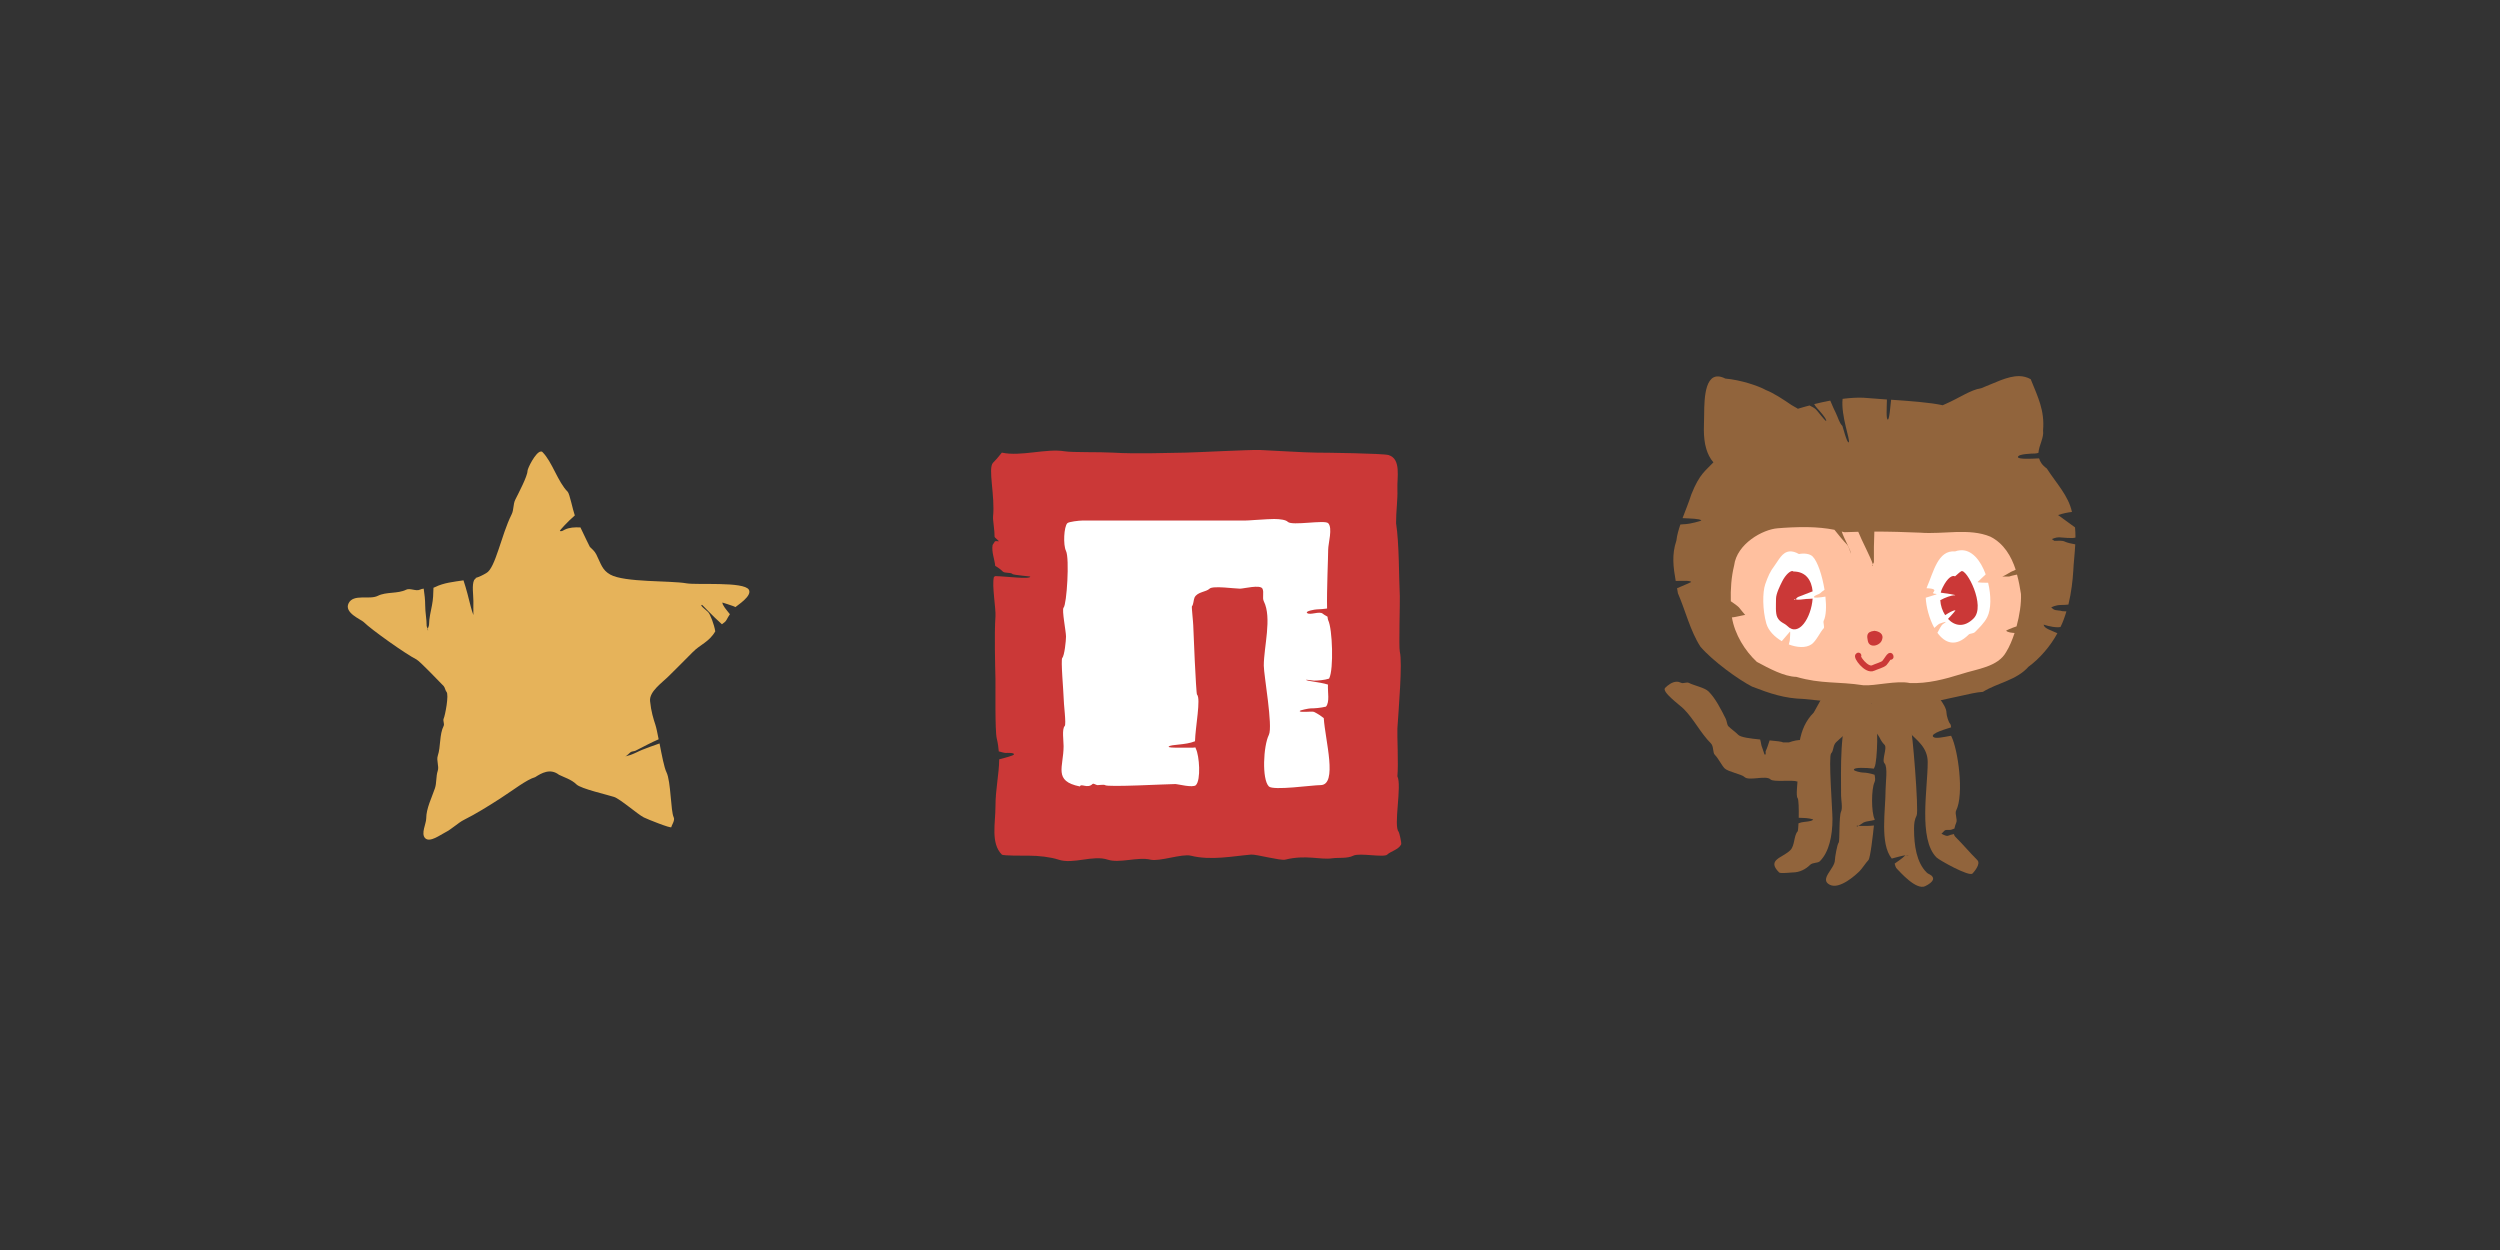 <svg xmlns="http://www.w3.org/2000/svg" xmlns:svg="http://www.w3.org/2000/svg" id="svg2" width="354.331" height="177.165" version="1.1"><rect width="100%" height="100%" fill="#333333" stroke="none"/><g id="layer1" transform="translate(0,-875.197)"><path style="fill:#cb3837;fill-opacity:1;stroke:#fff;stroke-width:1px;stroke-linecap:butt;stroke-linejoin:miter;stroke-opacity:0" id="path4251" d="m 178.589,938.974 c -1.524,-0.048 -9.28,0.361 -10.531,0.375 -2.202,0.024 -7.046,0.209 -10.375,0 -1.713,-0.107 -5.704,-0.008 -6.781,-0.188 -2.629,-0.438 -6.207,0.776 -8.906,0.188 -0.567,0.709 -0.887,1.075 -1.25,1.438 -0.757,0.757 0.313,4.708 0,7.656 -0.042,0.397 0.241,2.05 0.219,2.844 0.022,0.03 0.037,0.068 0.062,0.094 l 0.562,0.531 c -0.26,-0.013 -0.532,-0.031 -0.562,0 -0.04,0.04 -0.174,0.274 -0.344,0.531 -0.163,1.011 0.267,1.946 0.375,2.969 0.372,0.199 0.726,0.451 1.031,0.75 0.011,0.01 0.021,0.021 0.031,0.031 0.298,0.298 1.109,0.077 1.406,0.375 0.122,0.122 2.5,0.33 2.5,0.344 0,0.439 -3.409,-0.03 -4.969,-0.062 -0.06,0.038 -0.142,0.093 -0.188,0.125 -0.31,1.228 0.299,4.427 0.219,5.594 -0.17,2.475 -0.044,6.811 0,8.906 0.024,1.129 -0.087,7.307 0.188,8.406 0.156,0.626 0.234,1.229 0.281,1.812 0.36,0.111 0.865,0.219 0.906,0.219 0.301,0 1.25,-0.057 1.25,0.188 0,0.196 -1.194,0.467 -2.094,0.719 -0.019,2.148 -0.531,4.175 -0.531,6.719 0,2.292 -0.695,5.18 0.906,6.781 0.178,0.178 3.062,0.156 3.906,0.156 1.262,0 2.994,0.185 4.125,0.562 2.089,0.696 4.879,-0.696 6.969,0 1.655,0.552 4.325,-0.434 6.062,0 1.245,0.311 4.475,-0.873 5.719,-0.562 2.854,0.713 5.933,0.065 8.562,-0.156 0.676,-0.057 4.152,0.884 4.812,0.719 2.909,-0.727 4.991,0.043 6.625,-0.188 0.979,-0.138 2.157,0.062 3.031,-0.375 0.887,-0.444 4.347,0.309 4.812,-0.156 0.459,-0.459 1.593,-0.686 1.969,-1.438 0.092,-0.184 -0.277,-1.714 -0.344,-1.781 -0.783,-0.783 0.478,-6.543 -0.188,-7.875 0.165,-1.634 -0.052,-5.957 0,-6.781 0.166,-2.642 0.738,-9.299 0.344,-10.875 -0.159,-0.638 0.039,-7.152 0,-7.875 -0.133,-2.44 -0.073,-7.427 -0.531,-10.344 -0.012,-1.631 0.244,-3.319 0.188,-4.812 -0.065,-1.723 0.565,-4.279 -1.25,-4.844 -0.756,-0.235 -8.902,-0.344 -10.188,-0.344 -1.682,0 -6.815,-0.337 -8.031,-0.375 z"/><path style="fill:#fff;fill-opacity:1;stroke:#fff;stroke-width:1px;stroke-linecap:butt;stroke-linejoin:miter;stroke-opacity:0" id="path4253" d="m 180.589,948.756 c -0.299,-0.003 -0.62,0.019 -0.938,0.031 -1.268,0.05 -2.6,0.188 -3.219,0.188 l -23.031,0 c -0.435,0 -1.912,0.162 -2.125,0.375 -0.481,0.481 -0.62,3.073 -0.188,3.938 0.517,1.034 0.105,7.582 -0.344,8.031 -0.276,0.276 0.344,3.376 0.344,4.094 0,0.604 -0.221,2.721 -0.531,3.031 -0.231,0.231 0.188,4.925 0.188,5.531 0,0.98 0.407,3.874 0.156,4.125 -0.409,0.409 -0.156,2.091 -0.156,2.844 0,2.99 -1.504,4.955 2.312,5.719 0.157,-0.493 1.08,0.357 1.781,-0.344 0.154,-0.154 0.496,0.156 0.719,0.156 0.169,0 0.955,-0.108 1.062,0 0.315,0.315 8.921,-0.156 10,-0.156 0.258,0 2.459,0.572 2.875,0.156 0.733,-0.733 0.498,-4.161 0,-5.156 -0.024,-0.047 -0.047,-0.12 -0.062,-0.188 -0.116,0.01 -0.29,0.031 -0.344,0.031 l -2.531,0 c -0.083,0 -1.057,-0.005 -0.906,-0.156 0.336,-0.336 2.34,-0.181 3.719,-0.75 0.052,-2.039 0.856,-6.05 0.281,-6.625 -0.137,-0.137 -0.531,-9.456 -0.531,-9.812 0,-0.358 -0.25,-2.625 -0.188,-2.688 0.227,-0.227 0.233,-0.965 0.375,-1.25 0.411,-0.822 1.643,-0.768 2.125,-1.25 0.453,-0.453 3.598,0 4.312,0 0.521,0 2.878,-0.619 3.188,0 0.253,0.505 -0.058,1.29 0.188,1.781 1.184,2.368 0,6.454 0,9.125 0,1.352 1.317,8.616 0.719,9.812 -0.784,1.567 -1.011,6.301 0,7.312 0.615,0.615 6.147,-0.188 7.312,-0.188 2.495,0 0.661,-6.388 0.469,-9.5 -0.377,-0.301 -0.804,-0.59 -1.375,-0.875 -0.273,-0.136 -2.031,0.139 -2.031,-0.125 0,-0.117 1.304,-0.375 1.531,-0.375 0.6,0 1.432,-0.066 2.188,-0.25 0.556,-0.662 0.225,-2.029 0.281,-3.125 -1.304,-0.406 -3.094,-0.479 -3.094,-0.688 0,-0.024 1.008,0.125 1.125,0.125 0.477,0 1.507,-0.064 2.125,-0.281 0.009,-0.02 0.022,-0.043 0.031,-0.062 0.633,-1.266 0.462,-6.982 -0.156,-8.219 -0.042,-0.083 -0.068,-0.28 -0.094,-0.5 -0.3,-0.159 -0.598,-0.348 -0.656,-0.406 -0.45,-0.45 -1.854,0.271 -2.25,-0.125 -0.266,-0.266 1.171,-0.5 1.375,-0.5 0.309,0 1.337,-0.084 1.469,-0.125 -0.059,-2.571 0.156,-7.231 0.156,-8.344 0,-0.861 0.668,-3.082 0,-3.75 -0.507,-0.507 -5.129,0.403 -5.719,-0.188 -0.285,-0.285 -1.04,-0.397 -1.938,-0.406 z"/><path style="fill:#e6b35a;fill-opacity:1;stroke:#fff;stroke-width:.671;stroke-linecap:butt;stroke-linejoin:miter;stroke-miterlimit:4;stroke-opacity:0;stroke-dasharray:none" id="path4097" d="m 76.609,939.198 c -0.717,0.126 -1.844,2.385 -1.844,2.745 0,0.731 -1.264,3.136 -1.718,4.044 -0.361,0.722 -0.184,1.415 -0.545,2.137 -1.467,2.935 -2.284,7.624 -3.583,8.298 -0.491,0.295 -0.991,0.538 -1.509,0.692 0.002,0.035 -0.002,0.07 0,0.105 -0.087,0.051 -0.173,0.115 -0.21,0.189 -0.34,0.681 -0.105,2.108 -0.105,2.997 0,0.689 -0.015,1.342 0,1.97 -0.148,-0.417 -0.281,-0.831 -0.377,-1.215 -0.301,-1.203 -0.611,-2.463 -1.027,-3.709 -1.385,0.207 -2.794,0.339 -4.044,0.964 -0.066,0.033 -0.138,0.063 -0.21,0.084 -0.019,0.843 -0.046,1.654 -0.21,2.473 -0.164,0.821 -0.419,1.913 -0.419,2.745 0,0.176 -0.126,0.434 -0.189,0.608 0.029,0.078 0.078,0.21 0.063,0.21 -0.093,0 -0.096,-0.118 -0.063,-0.21 -0.058,-0.156 -0.147,-0.342 -0.147,-0.398 0,-0.993 -0.21,-1.924 -0.21,-2.955 0,-0.758 -0.095,-1.565 -0.21,-2.347 -0.182,0.024 -0.388,0.069 -0.545,0.147 -0.52,0.26 -1.408,-0.26 -1.928,0 -1.216,0.608 -2.825,0.27 -4.044,0.88 -1.181,0.59 -3.439,-0.33 -4.128,1.048 -0.678,1.356 1.77,2.294 2.137,2.661 1.065,1.065 5.997,4.56 7.481,5.302 0.479,0.239 3.274,3.19 3.856,3.772 0.168,0.168 0.25,0.669 0.398,0.817 0.382,0.382 -0.197,3.391 -0.398,3.793 -0.142,0.284 0.142,0.743 0,1.027 -0.626,1.252 -0.395,2.924 -0.838,4.254 -0.213,0.638 0.213,1.478 0,2.116 -0.264,0.792 -0.142,1.705 -0.398,2.473 -0.43,1.289 -1.236,2.854 -1.236,4.275 0,0.766 -0.79,2.164 -0.147,2.808 0.656,0.656 2.132,-0.469 2.829,-0.817 0.928,-0.464 1.848,-1.375 2.661,-1.781 1.681,-0.84 3.492,-1.966 5.155,-3.039 1.908,-1.23 3.709,-2.66 4.945,-3.018 0.897,-0.58 2.132,-1.296 3.374,-0.335 0.714,0.357 1.78,0.669 2.473,1.362 0.615,0.615 4.421,1.473 5.344,1.781 0.85,0.283 3.389,2.491 4.191,2.892 0.542,0.271 3.919,1.621 3.919,1.383 0,-0.221 0.551,-0.952 0.335,-1.383 -0.437,-0.873 -0.394,-5.125 -1.027,-6.391 -0.324,-0.647 -0.663,-2.441 -0.985,-4.086 -0.891,0.308 -1.784,0.634 -2.452,0.901 -0.581,0.233 -1.1,0.541 -1.676,0.733 -0.154,0.051 -0.481,0.135 -0.65,0.189 -0.011,0.007 -0.06,0.042 -0.063,0.042 -0.09,0 -0.031,-0.012 0.063,-0.042 0.117,-0.078 0.604,-0.52 0.65,-0.566 0.136,-0.136 0.555,-0.141 0.733,-0.231 1.109,-0.555 2.155,-1.136 3.269,-1.614 -0.168,-0.838 -0.314,-1.613 -0.461,-2.054 -0.259,-0.778 -0.612,-1.9 -0.754,-3.353 -0.134,-1.368 1.666,-2.567 2.682,-3.583 0.699,-0.699 2.488,-2.462 3.353,-3.353 1.067,-1.1 2.313,-1.417 3.206,-2.955 -0.158,-0.98 -0.705,-2.423 -1.027,-2.745 -0.312,-0.312 -1.279,-1.006 -0.838,-1.006 0.044,0 1.483,1.578 2.808,2.745 0.273,-0.192 0.537,-0.382 0.671,-0.65 0.117,-0.234 0.284,-0.507 0.461,-0.775 -0.535,-0.659 -1.069,-1.274 -1.069,-1.655 0,-0.023 1.439,0.473 1.53,0.503 0.1,0.034 0.214,0.082 0.314,0.147 0.21,-0.21 2.441,-1.584 1.907,-2.473 -0.709,-1.179 -7.345,-0.636 -8.843,-0.901 -2.277,-0.403 -8.777,-0.108 -10.792,-1.236 -1.164,-0.652 -1.308,-1.505 -1.991,-2.871 -0.247,-0.493 -0.672,-0.818 -0.901,-1.048 -0.037,-0.037 -0.74,-1.509 -1.341,-2.766 -0.822,-0.043 -1.606,0.007 -2.221,0.314 -0.106,0.053 -0.516,0.343 -0.692,0.168 -0.042,-0.042 1.131,-1.341 2.116,-2.179 -0.294,-0.822 -0.734,-3.081 -1.006,-3.353 -1.417,-1.417 -2.189,-4.243 -3.583,-5.637 -0.081,-0.081 -0.17,-0.081 -0.272,-0.063 z"/><path style="fill:#91643c;fill-opacity:1;stroke:#fff;stroke-width:1.391px;stroke-linecap:butt;stroke-linejoin:miter;stroke-opacity:0" id="path4440" d="m 286.188,928.508 c -1.683,-0.025 -3.546,1.008 -5.406,1.719 -1.517,0.225 -3.117,1.406 -5.094,2.25 -0.121,0.052 -0.22,0.107 -0.344,0.156 -1.815,-0.395 -4.64,-0.602 -7.312,-0.781 -0.106,0.972 -0.243,2.812 -0.469,2.812 -0.261,0 -0.149,-1.732 -0.125,-2.844 -1.167,-0.077 -2.471,-0.173 -3.312,-0.25 -0.896,-0.045 -1.92,0.029 -2.969,0.156 -0.262,2.399 1.13,5.902 0.875,6.156 -0.241,0.241 -0.857,-2.263 -0.906,-2.312 -0.455,-0.455 -0.612,-1.193 -0.906,-1.781 -0.268,-0.537 -0.551,-1.179 -0.812,-1.812 -0.775,0.142 -1.542,0.316 -2.281,0.5 0.124,0.213 0.274,0.43 0.438,0.594 0.103,0.103 1.444,1.587 1.25,1.781 -0.086,0.086 -1.212,-1.399 -1.438,-1.625 -0.213,-0.213 -0.553,-0.377 -0.906,-0.562 -0.576,0.155 -1.151,0.306 -1.656,0.469 -0.15,-0.123 -0.646,-0.353 -0.906,-0.531 -1.04,-0.715 -2.504,-1.688 -3.625,-2.125 -1.088,-0.606 -3.597,-1.437 -5.75,-1.625 -2.909,-1.473 -2.977,2.782 -3,4.969 0.02,1.24 -0.237,3.236 0.312,5.031 0.204,0.667 0.509,1.308 1,1.875 -1.031,1.12 -1.962,1.581 -3.125,4.531 -0.361,1.13 -0.83,2.257 -1.25,3.375 1.13,0.058 2.416,0.073 2.656,0.312 0.094,0.094 -1.776,0.531 -2.156,0.531 -0.208,0 -0.503,0.041 -0.812,0.062 -0.25,0.756 -0.473,1.508 -0.562,2.281 -0.68,2.012 -0.434,3.774 -0.094,5.719 0.918,-0.022 2.188,-0.075 2.188,0.156 0,0.026 -1.019,0.45 -2,0.875 0.041,0.242 0.087,0.468 0.125,0.719 1.053,2.407 1.738,5.319 3.188,7.562 1.764,2.054 5.359,4.646 7.312,5.656 2.594,1.004 4.631,1.683 7.281,1.75 2.896,0.307 5.846,0.587 8.781,0.625 2.901,-0.054 5.772,-0.416 8.688,-0.125 2.56,-0.263 6.451,-1.452 7.969,-1.5 2.125,-1.31 4.763,-1.634 6.469,-3.562 1.594,-1.156 3.15,-2.978 4.094,-4.75 -0.763,-0.361 -1.938,-0.679 -1.938,-1.219 0,-0.005 1.018,0.375 2.031,0.375 0.124,0 0.231,-0.022 0.344,-0.031 0.346,-0.69 0.613,-1.446 0.844,-2.219 -0.18,-0.004 -0.528,-0.02 -0.562,-0.031 -0.404,-0.135 -0.87,-0.06 -1.25,-0.25 -0.102,-0.051 -0.269,-0.247 -0.344,-0.281 0.084,-0.042 0.651,-0.344 1.344,-0.344 0.502,0 0.82,-0.034 1.094,-0.062 0.414,-1.715 0.608,-3.433 0.688,-4.75 0.033,-0.97 0.209,-2.354 0.281,-3.781 -0.579,-0.109 -1.153,-0.233 -1.438,-0.375 -0.425,-0.213 -0.993,-0.125 -1.5,-0.125 -0.056,0 -0.375,-0.255 -0.375,-0.25 0,0.012 0.502,-0.25 1,-0.25 0.363,0 1.97,0.216 2.344,0.031 0.006,-0.475 -0.027,-0.956 -0.062,-1.406 l 0,-0.031 -2.406,-1.75 c 0.667,-0.222 1.301,-0.363 1.969,-0.438 -0.503,-2.306 -2.169,-4.001 -3.562,-6.156 -0.683,-0.492 -0.964,-0.972 -1.094,-1.438 -1.234,0.068 -3,0.14 -3,-0.188 0,-0.451 2.033,-0.5 2.406,-0.5 0.123,0 0.315,-0.039 0.5,-0.094 0.07,-1.084 0.804,-2.127 0.656,-3.188 0.238,-2.825 -0.709,-4.669 -1.75,-7.25 -0.51,-0.29 -1.064,-0.429 -1.625,-0.438 z"/><path style="fill:#91643c;fill-opacity:1;stroke:#fff;stroke-width:1.391px;stroke-linecap:butt;stroke-linejoin:miter;stroke-opacity:0" id="path4324" d="m 260.688,972.758 c -1.233,0.022 -2.416,0.329 -2.219,0.906 l -1.406,2.531 c -2.262,2.262 -2.281,5.373 -2.281,9.469 0,0.42 -0.267,2.389 0,2.656 0.144,0.144 0.183,1.532 0.156,2.781 0.248,0.023 0.497,0.031 0.75,0.031 0.434,0 1.377,0.154 1.281,0.25 -0.288,0.288 -1.202,0.261 -1.656,0.375 -0.136,0.034 -0.271,0.084 -0.406,0.125 -0.029,0.62 -0.073,1.105 -0.125,1.156 -0.542,0.542 -0.382,2.007 -1.031,2.656 -1.102,1.102 -3.413,1.337 -1.594,3.156 0.196,0.196 1.63,0 1.938,0 0.965,0 1.831,-0.456 2.438,-1.062 0.387,-0.387 1.094,-0.219 1.406,-0.531 1.283,-1.283 1.781,-3.576 1.781,-5.969 0,-1.317 -0.59,-8.91 -0.188,-9.312 0.378,-0.378 0.233,-1.108 0.688,-1.562 0.566,-0.566 1.378,-1.191 1.938,-1.75 0.264,-0.264 0.304,-1.14 0.531,-1.594 0.252,-0.504 0.188,-1.332 0.188,-1.938 0,-0.749 0.066,-1.587 -0.188,-2.094 -0.5,-0.189 -1.26,-0.295 -2,-0.281 z"/><path style="fill:#91643c;fill-opacity:1;stroke:#fff;stroke-width:1.391px;stroke-linecap:butt;stroke-linejoin:miter;stroke-opacity:0" id="path4326" d="m 263.501,972.976 c -0.397,0.065 -1.009,1.369 -0.906,1.438 0.006,-0.008 0.027,-0.026 0.031,-0.031 10e-4,-2.3e-4 0.029,6e-4 0.031,0 0.084,-0.028 0.586,-0.42 1.156,-0.656 -0.022,-0.564 -0.149,-0.777 -0.312,-0.75 z m 0.312,0.75 c 0.002,0.059 0,0.089 0,0.156 l -1.156,0.5 c -0.013,0.054 -0.085,0.264 -0.406,0.906 -1.539,3.079 -1.312,8.784 -1.312,12.656 0,0.553 0.242,1.797 0,2.281 -0.319,0.639 -0.159,4.221 -0.344,4.406 -0.202,0.202 -0.531,2.104 -0.531,2.469 0,1.208 -2.276,2.721 -0.719,3.5 1.371,0.686 3.605,-1.323 4.219,-1.938 0.366,-0.366 0.917,-1.23 1.25,-1.562 0.274,-0.274 0.651,-3.646 0.781,-4.906 -0.308,0.032 -0.636,0.062 -0.938,0.062 l -1.25,0 c -0.146,0.089 -0.25,0.147 -0.25,0 0,-0.084 0.166,0 0.25,0 0.227,-0.138 0.545,-0.398 0.75,-0.5 0.344,-0.172 1.043,-0.205 1.531,-0.344 3.9e-4,-0.006 1.6e-4,-0.125 0,-0.125 -0.474,-0.948 -0.474,-4.302 0,-5.25 0.137,-0.273 0.068,-0.656 0,-1.031 -0.538,-0.191 -1.237,-0.312 -1.656,-0.312 -0.262,0 -1.281,-0.213 -1.281,-0.406 0,-0.363 1.676,-0.282 2.844,-0.156 0.012,-0.082 0.059,-0.149 0.094,-0.219 0.396,-0.791 0.588,-6.444 0,-7.031 -0.438,-0.438 -0.361,-2.736 -0.812,-3.188 -0.227,-0.227 -0.652,-0.139 -1.062,0.031 z"/><path style="fill:#91643c;fill-opacity:1;stroke:#fff;stroke-width:1.391px;stroke-linecap:butt;stroke-linejoin:miter;stroke-opacity:0" id="path4328" d="m 266.594,972.601 c -0.02,0.011 -0.031,0.048 -0.031,0.094 -1.718,0.32 -0.781,1.374 -1.75,3.312 -0.641,1.281 1.16,2.882 1.562,3.688 0.217,0.434 0.401,0.745 0.719,1.062 0.439,0.439 -0.439,2.186 0,2.625 0.491,0.491 0.156,2.807 0.156,3.688 0,2.951 -0.846,7.715 0.875,9.812 0.393,-0.097 1.333,-0.377 1.938,-0.469 -0.464,0.459 -1.03,0.833 -1.531,1.188 0.069,0.265 0.146,0.552 0.312,0.719 0.443,0.443 2.748,3.11 4.031,2.469 0.378,-0.189 1.331,-0.714 1.062,-1.25 -0.204,-0.409 -0.578,-0.391 -0.875,-0.688 -1.417,-1.417 -1.781,-3.788 -1.781,-6.156 0,-0.779 0.057,-1.301 0.375,-1.938 0.313,-0.626 -0.6,-12.074 -0.875,-12.625 -0.286,-0.572 0.1,-1.551 -0.188,-2.125 -0.263,-0.527 -0.409,-1.13 -0.562,-1.688 l -2.625,-1.219 c 0.604,-0.029 1.401,-0.193 2.062,-0.062 -0.347,-0.398 -0.893,-0.491 -1.875,0 -0.29,0.145 -0.857,-0.518 -1,-0.438 z m 2.875,0.438 c 0.259,0.298 0.42,0.763 0.562,1.281 l 0.562,0.281 c 0,-1.051 -0.491,-1.438 -1.125,-1.562 z m 0.906,23.344 c 0.069,3.5e-4 0.094,0.007 0.094,0.031 0,0.015 -0.356,-0.019 -0.375,0 0.103,-0.015 0.219,-0.032 0.281,-0.031 z"/><path style="fill:#91643c;fill-opacity:1;stroke:#fff;stroke-width:1.391px;stroke-linecap:butt;stroke-linejoin:miter;stroke-opacity:0" id="path4330" d="m 271.907,970.883 c -0.124,0.007 -0.183,0.312 -0.219,0.625 0.218,-0.205 0.675,-0.231 0.312,-0.594 -0.033,-0.033 -0.066,-0.033 -0.094,-0.031 z m -0.219,0.625 c -0.103,0.096 -0.149,0.233 -0.031,0.469 0,-0.116 0.011,-0.295 0.031,-0.469 z m -0.031,0.469 c -0.176,0.044 -0.474,0.247 -0.625,0.25 0.177,-0.142 0.395,-0.25 0.625,-0.25 z m 0,0 c 0.241,0 -0.777,-0.047 -0.719,0.188 0.007,0.029 0.014,0.05 0.031,0.062 -1.343,1.164 -1.144,6.012 -0.375,6.781 1.157,1.157 2.625,2.155 2.625,4.219 0,3.778 -1.352,10.898 1.25,13.5 0.381,0.381 4.619,2.756 5.094,2.281 0.11,-0.11 1.248,-1.345 0.688,-1.906 -1.061,-1.061 -2.044,-2.232 -3.156,-3.344 -0.08,-0.08 -0.135,-0.204 -0.156,-0.344 -0.301,0.06 -0.585,0.121 -0.781,0.219 -0.354,0.177 -1.031,-0.361 -1.031,-0.25 0,0.072 0.438,-0.453 0.531,-0.5 0.288,-0.144 0.699,0.026 1,-0.125 0.113,-0.056 0.225,-0.082 0.344,-0.125 0.073,-0.333 0.172,-0.656 0.25,-0.812 0.234,-0.468 -0.234,-1.282 0,-1.75 1.14,-2.281 0.278,-8.6 -0.688,-10.531 -0.009,-0.019 -0.024,-0.042 -0.031,-0.062 -1.149,0.2 -2.228,0.46 -2.531,0.156 -0.508,-0.508 2.146,-1.202 2.531,-1.344 -0.002,-0.212 -0.049,-0.423 -0.156,-0.531 -0.192,-0.192 -0.5,-1.133 -0.5,-1.562 0,-1.142 -1.908,-3.127 -2.812,-4.031 -0.248,-0.248 -1.253,0.12 -1.406,-0.188 z"/><path style="fill:#91643c;fill-opacity:1;stroke:#fff;stroke-width:1.391px;stroke-linecap:butt;stroke-linejoin:miter;stroke-opacity:0" id="path4332" d="m 237.626,971.82 c -0.643,0.017 -1.242,0.492 -1.625,0.875 -0.544,0.544 2.091,2.435 2.625,2.969 1.478,1.478 2.373,3.404 3.875,4.906 0.394,0.394 0.243,1.305 0.531,1.594 0.541,0.541 0.973,1.505 1.406,1.938 0.485,0.485 2.421,0.827 2.812,1.219 0.616,0.616 3.055,-0.289 3.688,0.344 0.425,0.425 3.183,0.013 3.781,0.312 2.995,-0.887 4.15,-7.436 -1.156,-5.562 l -0.875,0 c -0.101,-0.101 -0.922,-0.2 -1.875,-0.281 -0.184,0.511 -0.323,1.052 -0.562,1.531 -0.05,0.099 0.111,0.5 -0.125,0.5 -0.059,0 -0.291,-0.864 -0.375,-1.031 -0.148,-0.297 -0.148,-0.693 -0.25,-1 -0.013,-0.041 -0.016,-0.085 -0.031,-0.125 -1.38,-0.134 -2.741,-0.304 -3.094,-0.656 -0.434,-0.434 -1.037,-0.849 -1.406,-1.219 -0.202,-0.202 -0.212,-0.737 -0.375,-1.062 -0.666,-1.333 -1.457,-2.895 -2.438,-3.875 -0.535,-0.535 -2.01,-0.817 -2.812,-1.219 -0.281,-0.14 -0.782,0.14 -1.062,0 -0.215,-0.108 -0.442,-0.162 -0.656,-0.156 z"/><path style="fill:#ffc09f;fill-opacity:1;stroke:#fff;stroke-width:1.391px;stroke-linecap:butt;stroke-linejoin:miter;stroke-opacity:0" id="path4334" d="m 256.313,949.914 c -1.697,-0.036 -3.273,0.068 -4.344,0.156 -2.124,0.151 -5.805,2.192 -6.188,5.281 -0.406,1.647 -0.515,3.362 -0.469,5.062 0.445,0.307 0.893,0.612 1.156,0.875 0.061,0.061 0.906,1.16 0.906,1.062 0,-0.029 -1.566,0.344 -1.781,0.344 -0.041,0 -0.084,-10e-4 -0.125,0 0.398,2.422 1.856,4.755 3.531,6.312 1.762,0.946 3.89,2.09 5.594,2.125 3.587,1.039 5.834,0.628 9.5,1.188 1.622,0.128 4.728,-0.713 6.594,-0.312 2.507,0.105 4.95,-0.546 7.312,-1.281 2.206,-0.726 5.167,-0.991 6.344,-3.125 0.462,-0.742 0.856,-1.688 1.188,-2.688 -0.441,-0.034 -0.957,-0.082 -1.188,-0.312 -0.054,-0.054 0.839,-0.422 1.469,-0.625 0.431,-1.58 0.684,-3.252 0.625,-4.594 -0.128,-0.886 -0.309,-1.814 -0.562,-2.75 -0.513,0.094 -0.983,0.234 -1.125,0.281 -0.031,0.01 -0.864,-0.004 -0.969,0 0.229,-0.044 1.156,-0.625 1.219,-0.656 0.224,-0.112 0.455,-0.207 0.688,-0.312 -0.622,-1.922 -1.681,-3.723 -3.594,-4.688 -3.016,-1.254 -6.669,-0.3 -9.938,-0.562 -2.121,-0.092 -4.357,-0.156 -6.5,-0.156 -0.024,0.855 -0.062,1.767 -0.062,2.156 l 0,2.156 c 0,0.088 -0.09,0.207 -0.156,0.312 -0.222,-0.807 -1.629,-3.467 -2.062,-4.594 -0.676,0.014 -1.349,0.035 -1.969,0.062 -0.121,-0.039 -0.251,-0.059 -0.375,-0.094 0.398,1.182 1.26,2.54 1.312,3.156 -0.098,-0.27 -0.34,-1.09 -0.594,-1.344 -0.496,-0.496 -1.146,-1.305 -1.75,-2.062 -1.203,-0.24 -2.477,-0.349 -3.688,-0.375 z m 9.125,5.281 c 0.029,0.122 0.017,0.188 -0.031,0.188 -0.094,0 -0.037,-0.077 0.031,-0.188 z"/><path style="fill:#fff;fill-opacity:1;stroke:#fff;stroke-width:1.391px;stroke-linecap:butt;stroke-linejoin:miter;stroke-opacity:0" id="path4351" d="m 253.657,953.351 c -1.089,0.077 -1.596,1.304 -2.156,2.031 -0.582,0.755 -0.929,1.509 -1.312,2.625 -0.393,1.146 -0.392,3.629 0.156,5.562 0.284,1.001 1.156,1.889 2.188,2.5 0.496,-0.597 1.051,-1.239 1.156,-1.344 0.093,-0.093 0,0.825 0,1.031 0,0.24 -0.084,0.502 -0.156,0.781 1.164,0.439 2.378,0.533 3.188,0 0.699,-0.46 1.269,-1.8 1.75,-2.281 0.169,-0.169 -0.111,-0.841 0,-1.062 0.357,-0.714 0.403,-2.015 0.25,-3.438 -0.841,0.135 -1.625,0.23 -1.625,0.062 0,-0.233 0.728,-0.384 0.875,-0.531 0.18,-0.18 0.398,-0.342 0.625,-0.5 -0.327,-2.002 -0.977,-4.009 -1.688,-4.719 -0.385,-0.385 -1.189,-0.493 -1.938,-0.344 -0.512,-0.295 -0.95,-0.401 -1.312,-0.375 z"/><path style="fill:#fff;fill-opacity:1;stroke:#fff;stroke-width:1.391px;stroke-linecap:butt;stroke-linejoin:miter;stroke-opacity:0" id="path4366" d="m 277.782,953.195 c -0.226,0.025 -0.448,0.06 -0.688,0.156 -2.43,-0.211 -3.035,2.887 -4,5.094 -0.015,0.034 -0.018,0.088 -0.031,0.125 0.464,0.02 0.886,0.043 1.062,0.219 0.164,0.164 -0.242,0.383 -0.125,0.5 0.105,0.105 0.395,0.02 0.5,0.125 0.03,0.029 -1.302,0.394 -1.562,0.5 0.063,1.273 0.488,2.958 1.219,4.281 0.293,-0.265 0.554,-0.511 0.719,-0.594 0.073,-0.036 0.906,-0.321 0.906,-0.25 0,0.04 -0.421,0.296 -0.5,0.375 -0.12,0.12 -0.408,0.607 -0.688,1.156 1.066,1.472 2.587,2.1 4.438,0.25 0.169,-0.169 0.65,-0.118 0.875,-0.344 0.594,-0.594 1.336,-1.297 1.75,-2.125 0.566,-1.132 0.563,-3.05 0.125,-4.875 -0.095,6.9e-4 -0.273,0 -0.344,0 -0.131,0 -1.25,2.7e-4 -1.125,-0.125 0.291,-0.291 0.705,-0.675 1.125,-1.062 -0.724,-1.997 -2.011,-3.589 -3.656,-3.406 z"/><path style="fill:#cb3837;fill-opacity:1;stroke:#fff;stroke-width:1.391px;stroke-linecap:butt;stroke-linejoin:miter;stroke-opacity:0" id="path4368" d="m 277.969,956.164 c -0.321,0.193 -0.582,0.485 -0.875,0.719 -0.377,-0.198 -1.043,0.148 -1.75,1.562 -0.119,0.238 -0.224,0.491 -0.281,0.75 0.625,0.064 2.536,0.375 1.969,0.375 -0.492,0 -1.311,0.31 -2.031,0.688 0.043,0.766 0.291,1.506 0.688,2.125 0.516,-0.324 1.085,-0.688 1.469,-0.688 0.019,0 -0.351,0.476 -0.625,0.75 -0.136,0.136 -0.29,0.309 -0.438,0.469 0.913,0.985 2.264,1.298 3.625,-0.062 1.783,-1.783 -1.015,-7.128 -1.75,-6.688 z"/><path style="fill:#cb3837;fill-opacity:1;stroke:#fff;stroke-width:1.391px;stroke-linecap:butt;stroke-linejoin:miter;stroke-opacity:0" id="path4370" d="m 254.063,956.133 c -0.32,-0.045 -0.98,0.491 -1.469,1.469 -0.319,0.638 -0.875,1.736 -0.875,2.469 0,0.861 -0.105,2.04 0.188,2.625 0.371,0.742 0.978,0.791 1.406,1.219 1.641,1.641 3.395,-1.188 3.594,-3.875 -0.152,0.006 -0.326,0.031 -0.469,0.031 -0.602,0 -1.061,0.125 -1.625,0.125 -0.084,0 -0.207,-0.042 -0.312,-0.062 0.105,-0.11 0.214,-0.263 0.312,-0.312 0.111,-0.056 1.281,-0.5 2.094,-0.812 -0.144,-1.538 -0.929,-2.812 -2.719,-2.812 -0.03,-0.03 -0.079,-0.056 -0.125,-0.062 z m 0.312,3.969 c 0.026,-0.006 0.056,0.025 0.094,0.031 -0.086,0.088 -0.156,0.156 -0.156,0.062 0,-0.042 0.028,-0.086 0.062,-0.094 z"/><path style="fill:#cb3837;fill-opacity:1;stroke:#fff;stroke-width:1.391px;stroke-linecap:butt;stroke-linejoin:miter;stroke-opacity:0" id="path4372" d="m 265.676,964.603 c -1.253,0.139 -1.052,0.814 -0.945,1.43 0.208,1.098 1.747,0.708 2.012,-0.154 0.305,-0.792 -0.375,-1.205 -1.067,-1.275 z"/><path style="fill:none;stroke:#cb3837;stroke-width:.834;stroke-linecap:round;stroke-linejoin:round;stroke-miterlimit:4;stroke-opacity:1;stroke-dasharray:none" id="path4374" d="m 263.394,968.115 c -0.405,0.031 1.144,2.238 2.107,1.756 0.373,-0.186 1.32,-0.442 1.58,-0.702 0.278,-0.278 0.878,-1.418 0.878,-0.878"/></g></svg>